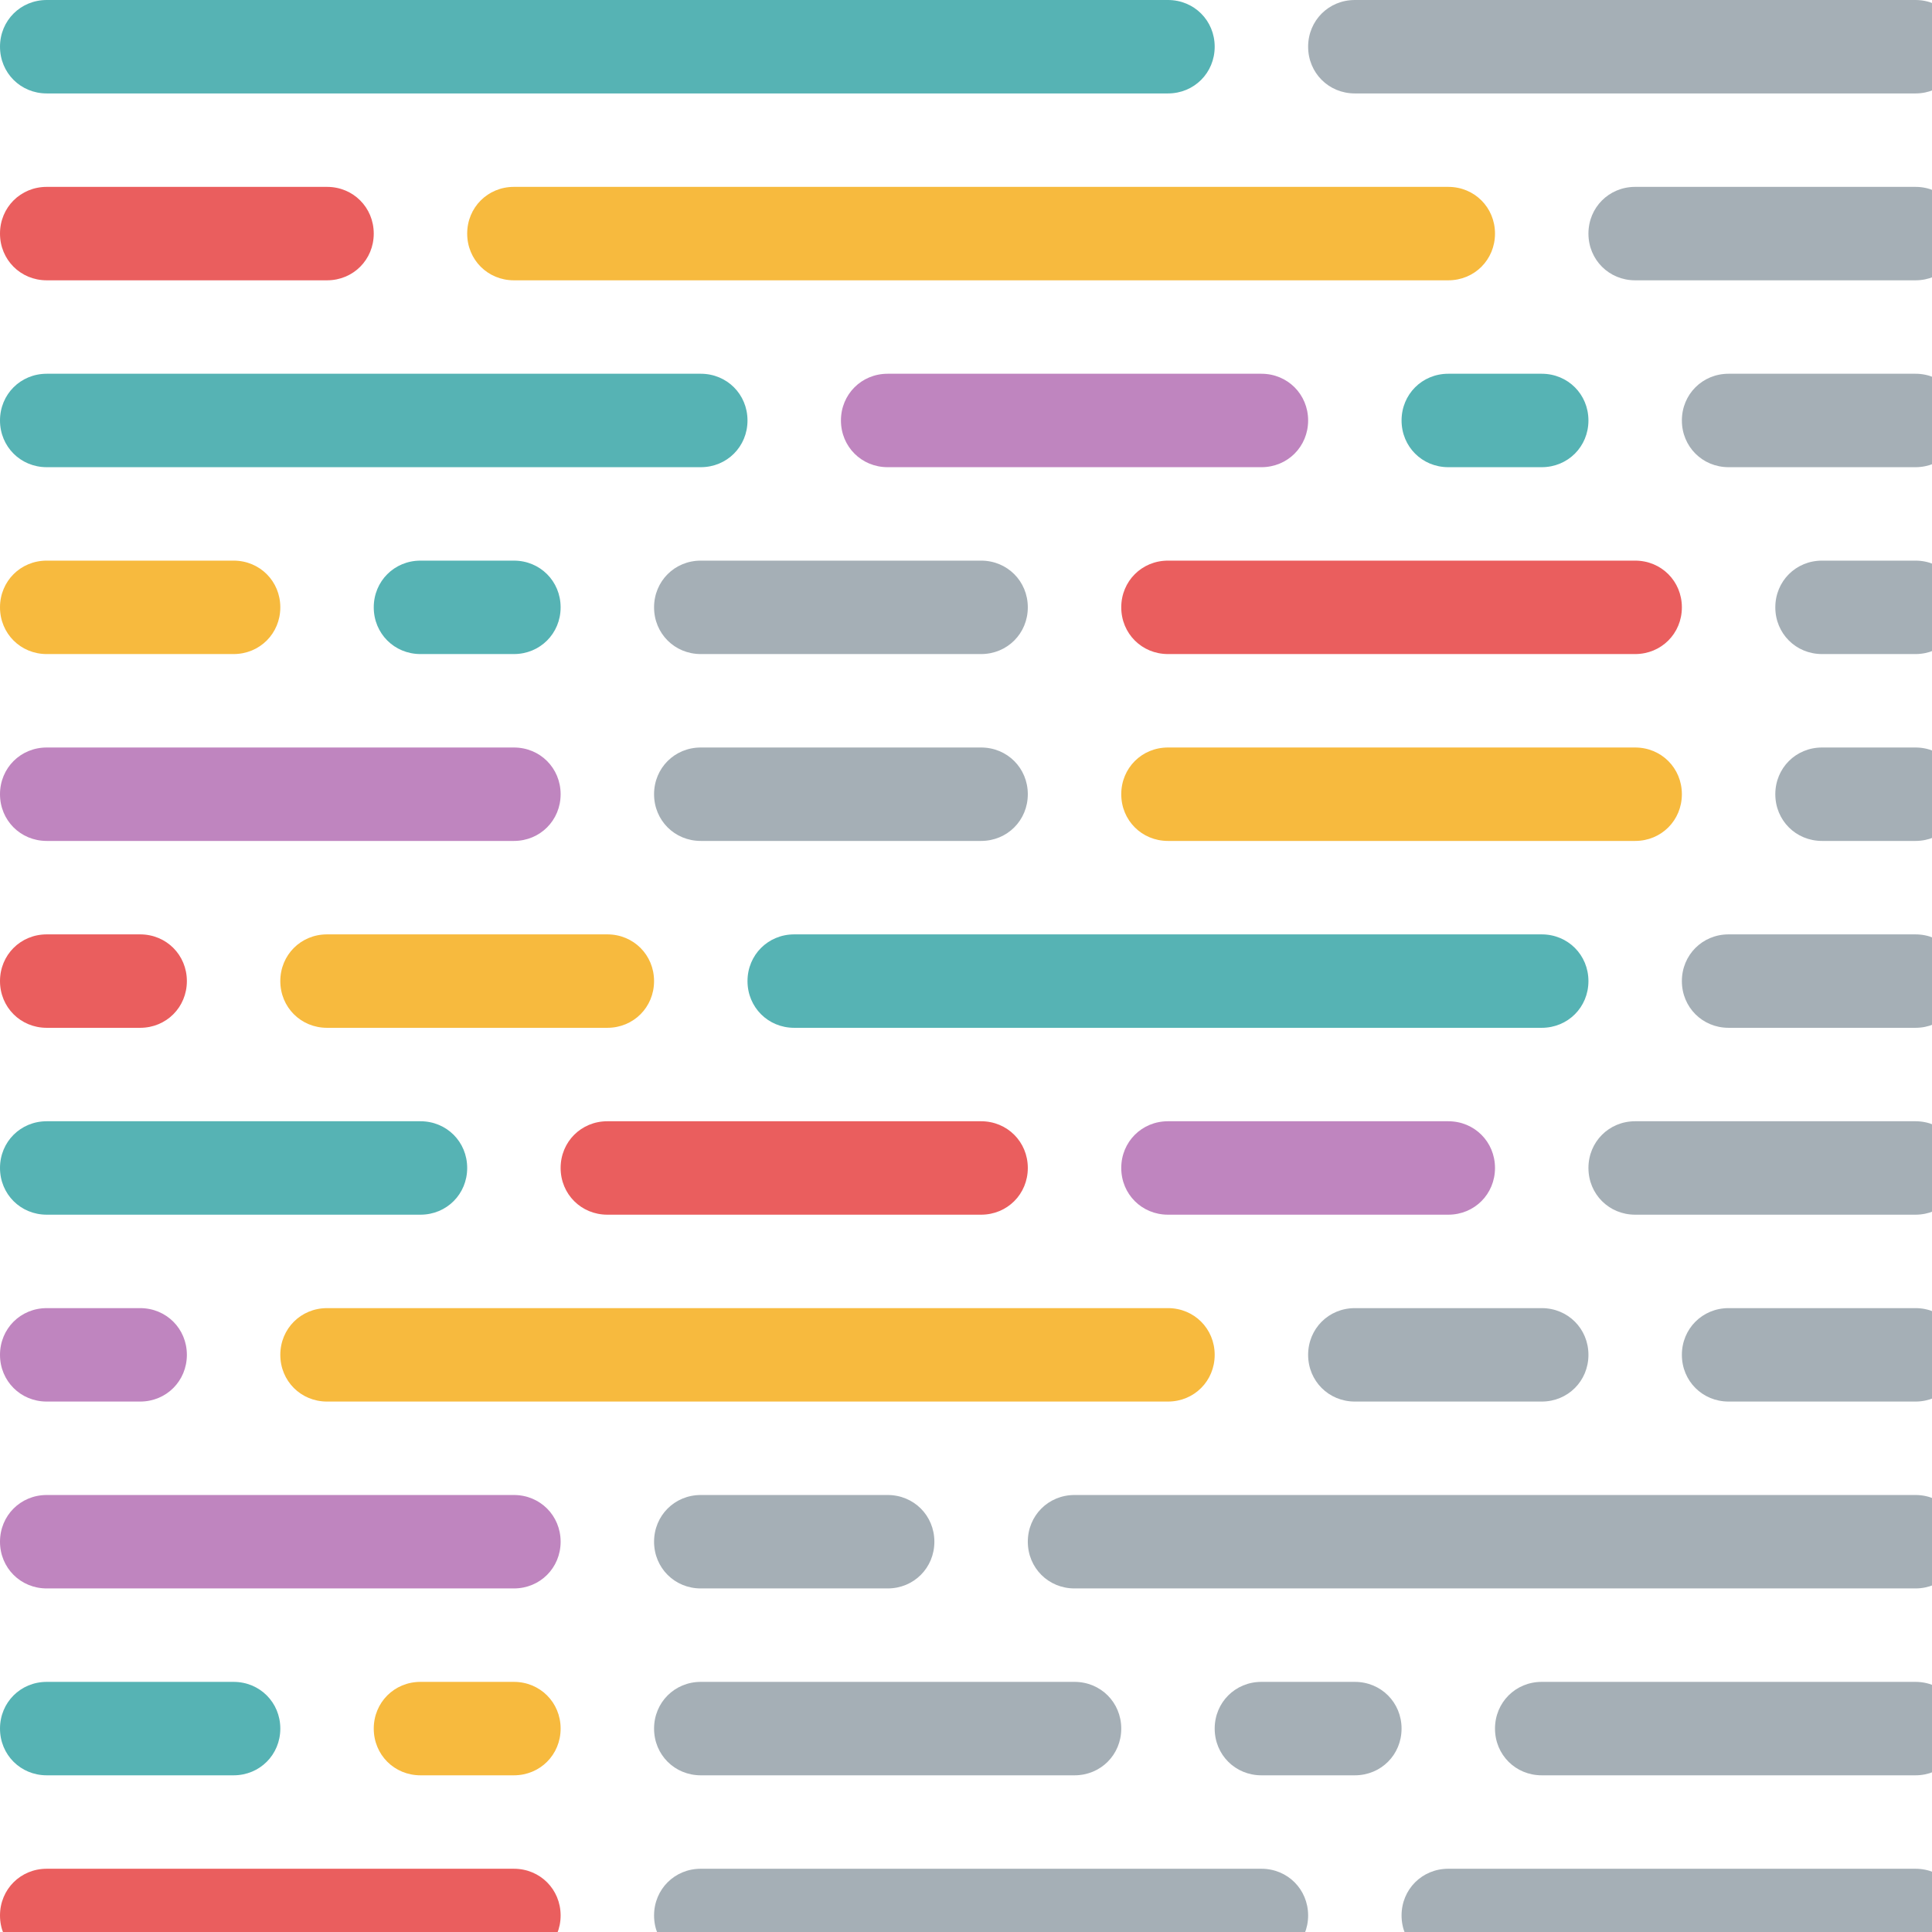 <?xml version="1.0" encoding="UTF-8" standalone="no"?>
<svg
   id="Layer_1"
   viewBox="0 0 2.688 2.688"
   width="32"
   height="32"
   version="1.1"
   sodipodi:docname="prettier.svg"
   inkscape:version="1.3.2 (091e20e, 2023-11-25)"
   xmlns:inkscape="http://www.inkscape.org/namespaces/inkscape"
   xmlns:sodipodi="http://sodipodi.sourceforge.net/DTD/sodipodi-0.dtd"
   xmlns="http://www.w3.org/2000/svg"
   xmlns:svg="http://www.w3.org/2000/svg"
   xmlns:rdf="http://www.w3.org/1999/02/22-rdf-syntax-ns#"
   xmlns:cc="http://creativecommons.org/ns#"
   xmlns:dc="http://purl.org/dc/elements/1.1/">
  <defs
     id="defs1" />
  <sodipodi:namedview
     id="namedview1"
     pagecolor="#505050"
     bordercolor="#ffffff"
     borderopacity="1"
     inkscape:showpageshadow="0"
     inkscape:pageopacity="0"
     inkscape:pagecheckerboard="1"
     inkscape:deskcolor="#505050"
     inkscape:zoom="0.31"
     inkscape:cx="1250"
     inkscape:cy="1250"
     inkscape:window-width="1392"
     inkscape:window-height="950"
     inkscape:window-x="0"
     inkscape:window-y="25"
     inkscape:window-maximized="0"
     inkscape:current-layer="Layer_1" />
  <style
     id="style1">.st0{fill:#56b3b4}.st1{fill:#ea5e5e}.st2{fill:#bf85bf}.st3{fill:#f7ba3e}.st4{opacity:.5;fill:#4d616e;enable-background:new}</style>
  <title
     id="title1">prettier-icon-dark</title>
  <g
     id="Page-1"
     transform="scale(0.013)">
    <g
       id="prettier-icon-dark">
      <g
         id="Icon-_x28_Dark_x29_">
        <g
           id="Group">
          <path
             id="Rectangle"
             class="st0"
             d="m 155,40 h 10 c 2.8,0 5,2.2 5,5 0,2.8 -2.2,5 -5,5 h -10 c -2.8,0 -5,-2.2 -5,-5 0,-2.8 2.2,-5 5,-5 z" />
          <path
             id="Rectangle_1_"
             class="st1"
             d="m 5,200 h 50 c 2.8,0 5,2.2 5,5 0,2.8 -2.2,5 -5,5 H 5 c -2.8,0 -5,-2.2 -5,-5 0,-2.8 2.2,-5 5,-5 z" />
          <path
             id="Rectangle_2_"
             class="st2"
             d="m 125,120 h 30 c 2.8,0 5,2.2 5,5 0,2.8 -2.2,5 -5,5 h -30 c -2.8,0 -5,-2.2 -5,-5 0,-2.8 2.2,-5 5,-5 z" />
          <path
             id="Rectangle_3_"
             class="st1"
             d="m 65,120 h 40 c 2.8,0 5,2.2 5,5 0,2.8 -2.2,5 -5,5 H 65 c -2.8,0 -5,-2.2 -5,-5 0,-2.8 2.2,-5 5,-5 z" />
          <path
             id="Rectangle_4_"
             class="st0"
             d="m 5,120 h 40 c 2.8,0 5,2.2 5,5 0,2.8 -2.2,5 -5,5 H 5 c -2.8,0 -5,-2.2 -5,-5 0,-2.8 2.2,-5 5,-5 z" />
          <path
             id="Rectangle_5_"
             class="st2"
             d="m 5,160 h 50 c 2.8,0 5,2.2 5,5 0,2.8 -2.2,5 -5,5 H 5 c -2.8,0 -5,-2.2 -5,-5 0,-2.8 2.2,-5 5,-5 z" />
          <path
             id="Rectangle_6_"
             class="st2"
             d="m 5,80 h 50 c 2.8,0 5,2.2 5,5 0,2.8 -2.2,5 -5,5 H 5 C 2.2,90 0,87.8 0,85 0,82.2 2.2,80 5,80 Z" />
          <path
             id="Rectangle_7_"
             class="st3"
             d="m 55,20 h 100 c 2.8,0 5,2.2 5,5 0,2.8 -2.2,5 -5,5 H 55 c -2.8,0 -5,-2.2 -5,-5 0,-2.8 2.2,-5 5,-5 z" />
          <path
             id="Rectangle_8_"
             class="st1"
             d="m 5,20 h 30 c 2.8,0 5,2.2 5,5 0,2.8 -2.2,5 -5,5 H 5 C 2.2,30 0,27.8 0,25 0,22.2 2.2,20 5,20 Z" />
          <path
             id="Rectangle_9_"
             class="st3"
             d="m 45,180 h 10 c 2.8,0 5,2.2 5,5 0,2.8 -2.2,5 -5,5 H 45 c -2.8,0 -5,-2.2 -5,-5 0,-2.8 2.2,-5 5,-5 z" />
          <path
             id="Rectangle_10_"
             class="st0"
             d="m 45,60 h 10 c 2.8,0 5,2.2 5,5 0,2.8 -2.2,5 -5,5 H 45 c -2.8,0 -5,-2.2 -5,-5 0,-2.8 2.2,-5 5,-5 z" />
          <path
             id="Rectangle_11_"
             class="st0"
             d="m 5,180 h 20 c 2.8,0 5,2.2 5,5 0,2.8 -2.2,5 -5,5 H 5 c -2.8,0 -5,-2.2 -5,-5 0,-2.8 2.2,-5 5,-5 z" />
          <path
             id="Rectangle_12_"
             class="st3"
             d="m 5,60 h 20 c 2.8,0 5,2.2 5,5 0,2.8 -2.2,5 -5,5 H 5 C 2.2,70 0,67.8 0,65 0,62.2 2.2,60 5,60 Z" />
          <path
             id="Rectangle_13_"
             class="st4"
             d="m 135,180 h 10 c 2.8,0 5,2.2 5,5 0,2.8 -2.2,5 -5,5 h -10 c -2.8,0 -5,-2.2 -5,-5 0,-2.8 2.2,-5 5,-5 z" />
          <path
             id="Rectangle_14_"
             class="st4"
             d="m 75,180 h 40 c 2.8,0 5,2.2 5,5 0,2.8 -2.2,5 -5,5 H 75 c -2.8,0 -5,-2.2 -5,-5 0,-2.8 2.2,-5 5,-5 z" />
          <path
             id="Rectangle_15_"
             class="st4"
             d="m 165,180 h 40 c 2.8,0 5,2.2 5,5 0,2.8 -2.2,5 -5,5 h -40 c -2.8,0 -5,-2.2 -5,-5 0,-2.8 2.2,-5 5,-5 z" />
          <path
             id="Rectangle_16_"
             class="st0"
             d="m 85,100 h 80 c 2.8,0 5,2.2 5,5 0,2.8 -2.2,5 -5,5 H 85 c -2.8,0 -5,-2.2 -5,-5 0,-2.8 2.2,-5 5,-5 z" />
          <path
             id="Rectangle_17_"
             class="st3"
             d="m 35,100 h 30 c 2.8,0 5,2.2 5,5 0,2.8 -2.2,5 -5,5 H 35 c -2.8,0 -5,-2.2 -5,-5 0,-2.8 2.2,-5 5,-5 z" />
          <path
             id="Rectangle_18_"
             class="st1"
             d="m 5,100 h 10 c 2.8,0 5,2.2 5,5 0,2.8 -2.2,5 -5,5 H 5 c -2.8,0 -5,-2.2 -5,-5 0,-2.8 2.2,-5 5,-5 z" />
          <path
             id="Rectangle_19_"
             class="st2"
             d="m 95,40 h 40 c 2.8,0 5,2.2 5,5 0,2.8 -2.2,5 -5,5 H 95 c -2.8,0 -5,-2.2 -5,-5 0,-2.8 2.2,-5 5,-5 z" />
          <path
             id="Rectangle_20_"
             class="st0"
             d="m 5,40 h 70 c 2.8,0 5,2.2 5,5 0,2.8 -2.2,5 -5,5 H 5 C 2.2,50 0,47.8 0,45 0,42.2 2.2,40 5,40 Z" />
          <path
             id="Rectangle_21_"
             class="st3"
             d="m 35,140 h 90 c 2.8,0 5,2.2 5,5 0,2.8 -2.2,5 -5,5 H 35 c -2.8,0 -5,-2.2 -5,-5 0,-2.8 2.2,-5 5,-5 z" />
          <path
             id="Rectangle_22_"
             class="st2"
             d="m 5,140 h 10 c 2.8,0 5,2.2 5,5 0,2.8 -2.2,5 -5,5 H 5 c -2.8,0 -5,-2.2 -5,-5 0,-2.8 2.2,-5 5,-5 z" />
          <path
             id="Rectangle_23_"
             class="st1"
             d="m 125,60 h 50 c 2.8,0 5,2.2 5,5 0,2.8 -2.2,5 -5,5 h -50 c -2.8,0 -5,-2.2 -5,-5 0,-2.8 2.2,-5 5,-5 z" />
          <path
             id="Rectangle_24_"
             class="st3"
             d="m 125,80 h 50 c 2.8,0 5,2.2 5,5 0,2.8 -2.2,5 -5,5 h -50 c -2.8,0 -5,-2.2 -5,-5 0,-2.8 2.2,-5 5,-5 z" />
          <path
             id="Rectangle_25_"
             class="st0"
             d="m 5,0 h 120 c 2.8,0 5,2.2 5,5 0,2.8 -2.2,5 -5,5 H 5 C 2.2,10 0,7.8 0,5 0,2.2 2.2,0 5,0 Z" />
          <path
             id="Rectangle_26_"
             class="st4"
             d="m 145,0 h 60 c 2.8,0 5,2.2 5,5 0,2.8 -2.2,5 -5,5 h -60 c -2.8,0 -5,-2.2 -5,-5 0,-2.8 2.2,-5 5,-5 z" />
          <path
             id="Rectangle_27_"
             class="st4"
             d="m 145,140 h 20 c 2.8,0 5,2.2 5,5 0,2.8 -2.2,5 -5,5 h -20 c -2.8,0 -5,-2.2 -5,-5 0,-2.8 2.2,-5 5,-5 z" />
          <path
             id="Rectangle_28_"
             class="st4"
             d="m 185,140 h 20 c 2.8,0 5,2.2 5,5 0,2.8 -2.2,5 -5,5 h -20 c -2.8,0 -5,-2.2 -5,-5 0,-2.8 2.2,-5 5,-5 z" />
          <path
             id="Rectangle_29_"
             class="st4"
             d="m 175,120 h 30 c 2.8,0 5,2.2 5,5 0,2.8 -2.2,5 -5,5 h -30 c -2.8,0 -5,-2.2 -5,-5 0,-2.8 2.2,-5 5,-5 z" />
          <path
             id="Rectangle_30_"
             class="st4"
             d="m 175,20 h 30 c 2.8,0 5,2.2 5,5 0,2.8 -2.2,5 -5,5 h -30 c -2.8,0 -5,-2.2 -5,-5 0,-2.8 2.2,-5 5,-5 z" />
          <path
             id="Rectangle_31_"
             class="st4"
             d="m 185,100 h 20 c 2.8,0 5,2.2 5,5 0,2.8 -2.2,5 -5,5 h -20 c -2.8,0 -5,-2.2 -5,-5 0,-2.8 2.2,-5 5,-5 z" />
          <path
             id="Rectangle_32_"
             class="st4"
             d="m 185,40 h 20 c 2.8,0 5,2.2 5,5 0,2.8 -2.2,5 -5,5 h -20 c -2.8,0 -5,-2.2 -5,-5 0,-2.8 2.2,-5 5,-5 z" />
          <path
             id="Rectangle_33_"
             class="st4"
             d="m 195,60 h 10 c 2.8,0 5,2.2 5,5 0,2.8 -2.2,5 -5,5 h -10 c -2.8,0 -5,-2.2 -5,-5 0,-2.8 2.2,-5 5,-5 z" />
          <path
             id="Rectangle_34_"
             class="st4"
             d="m 195,80 h 10 c 2.8,0 5,2.2 5,5 0,2.8 -2.2,5 -5,5 h -10 c -2.8,0 -5,-2.2 -5,-5 0,-2.8 2.2,-5 5,-5 z" />
          <path
             id="Rectangle_35_"
             class="st4"
             d="m 115,160 h 90 c 2.8,0 5,2.2 5,5 0,2.8 -2.2,5 -5,5 h -90 c -2.8,0 -5,-2.2 -5,-5 0,-2.8 2.2,-5 5,-5 z" />
          <path
             id="Rectangle_36_"
             class="st4"
             d="m 75,160 h 20 c 2.8,0 5,2.2 5,5 0,2.8 -2.2,5 -5,5 H 75 c -2.8,0 -5,-2.2 -5,-5 0,-2.8 2.2,-5 5,-5 z" />
          <path
             id="Rectangle_37_"
             class="st4"
             d="m 155,200 h 50 c 2.8,0 5,2.2 5,5 0,2.8 -2.2,5 -5,5 h -50 c -2.8,0 -5,-2.2 -5,-5 0,-2.8 2.2,-5 5,-5 z" />
          <path
             id="Rectangle_38_"
             class="st4"
             d="m 75,200 h 60 c 2.8,0 5,2.2 5,5 0,2.8 -2.2,5 -5,5 H 75 c -2.8,0 -5,-2.2 -5,-5 0,-2.8 2.2,-5 5,-5 z" />
          <path
             id="Rectangle_39_"
             class="st4"
             d="m 75,60 h 30 c 2.8,0 5,2.2 5,5 0,2.8 -2.2,5 -5,5 H 75 c -2.8,0 -5,-2.2 -5,-5 0,-2.8 2.2,-5 5,-5 z" />
          <path
             id="Rectangle_40_"
             class="st4"
             d="m 75,80 h 30 c 2.8,0 5,2.2 5,5 0,2.8 -2.2,5 -5,5 H 75 c -2.8,0 -5,-2.2 -5,-5 0,-2.8 2.2,-5 5,-5 z" />
        </g>
      </g>
    </g>
  </g>
</svg>
